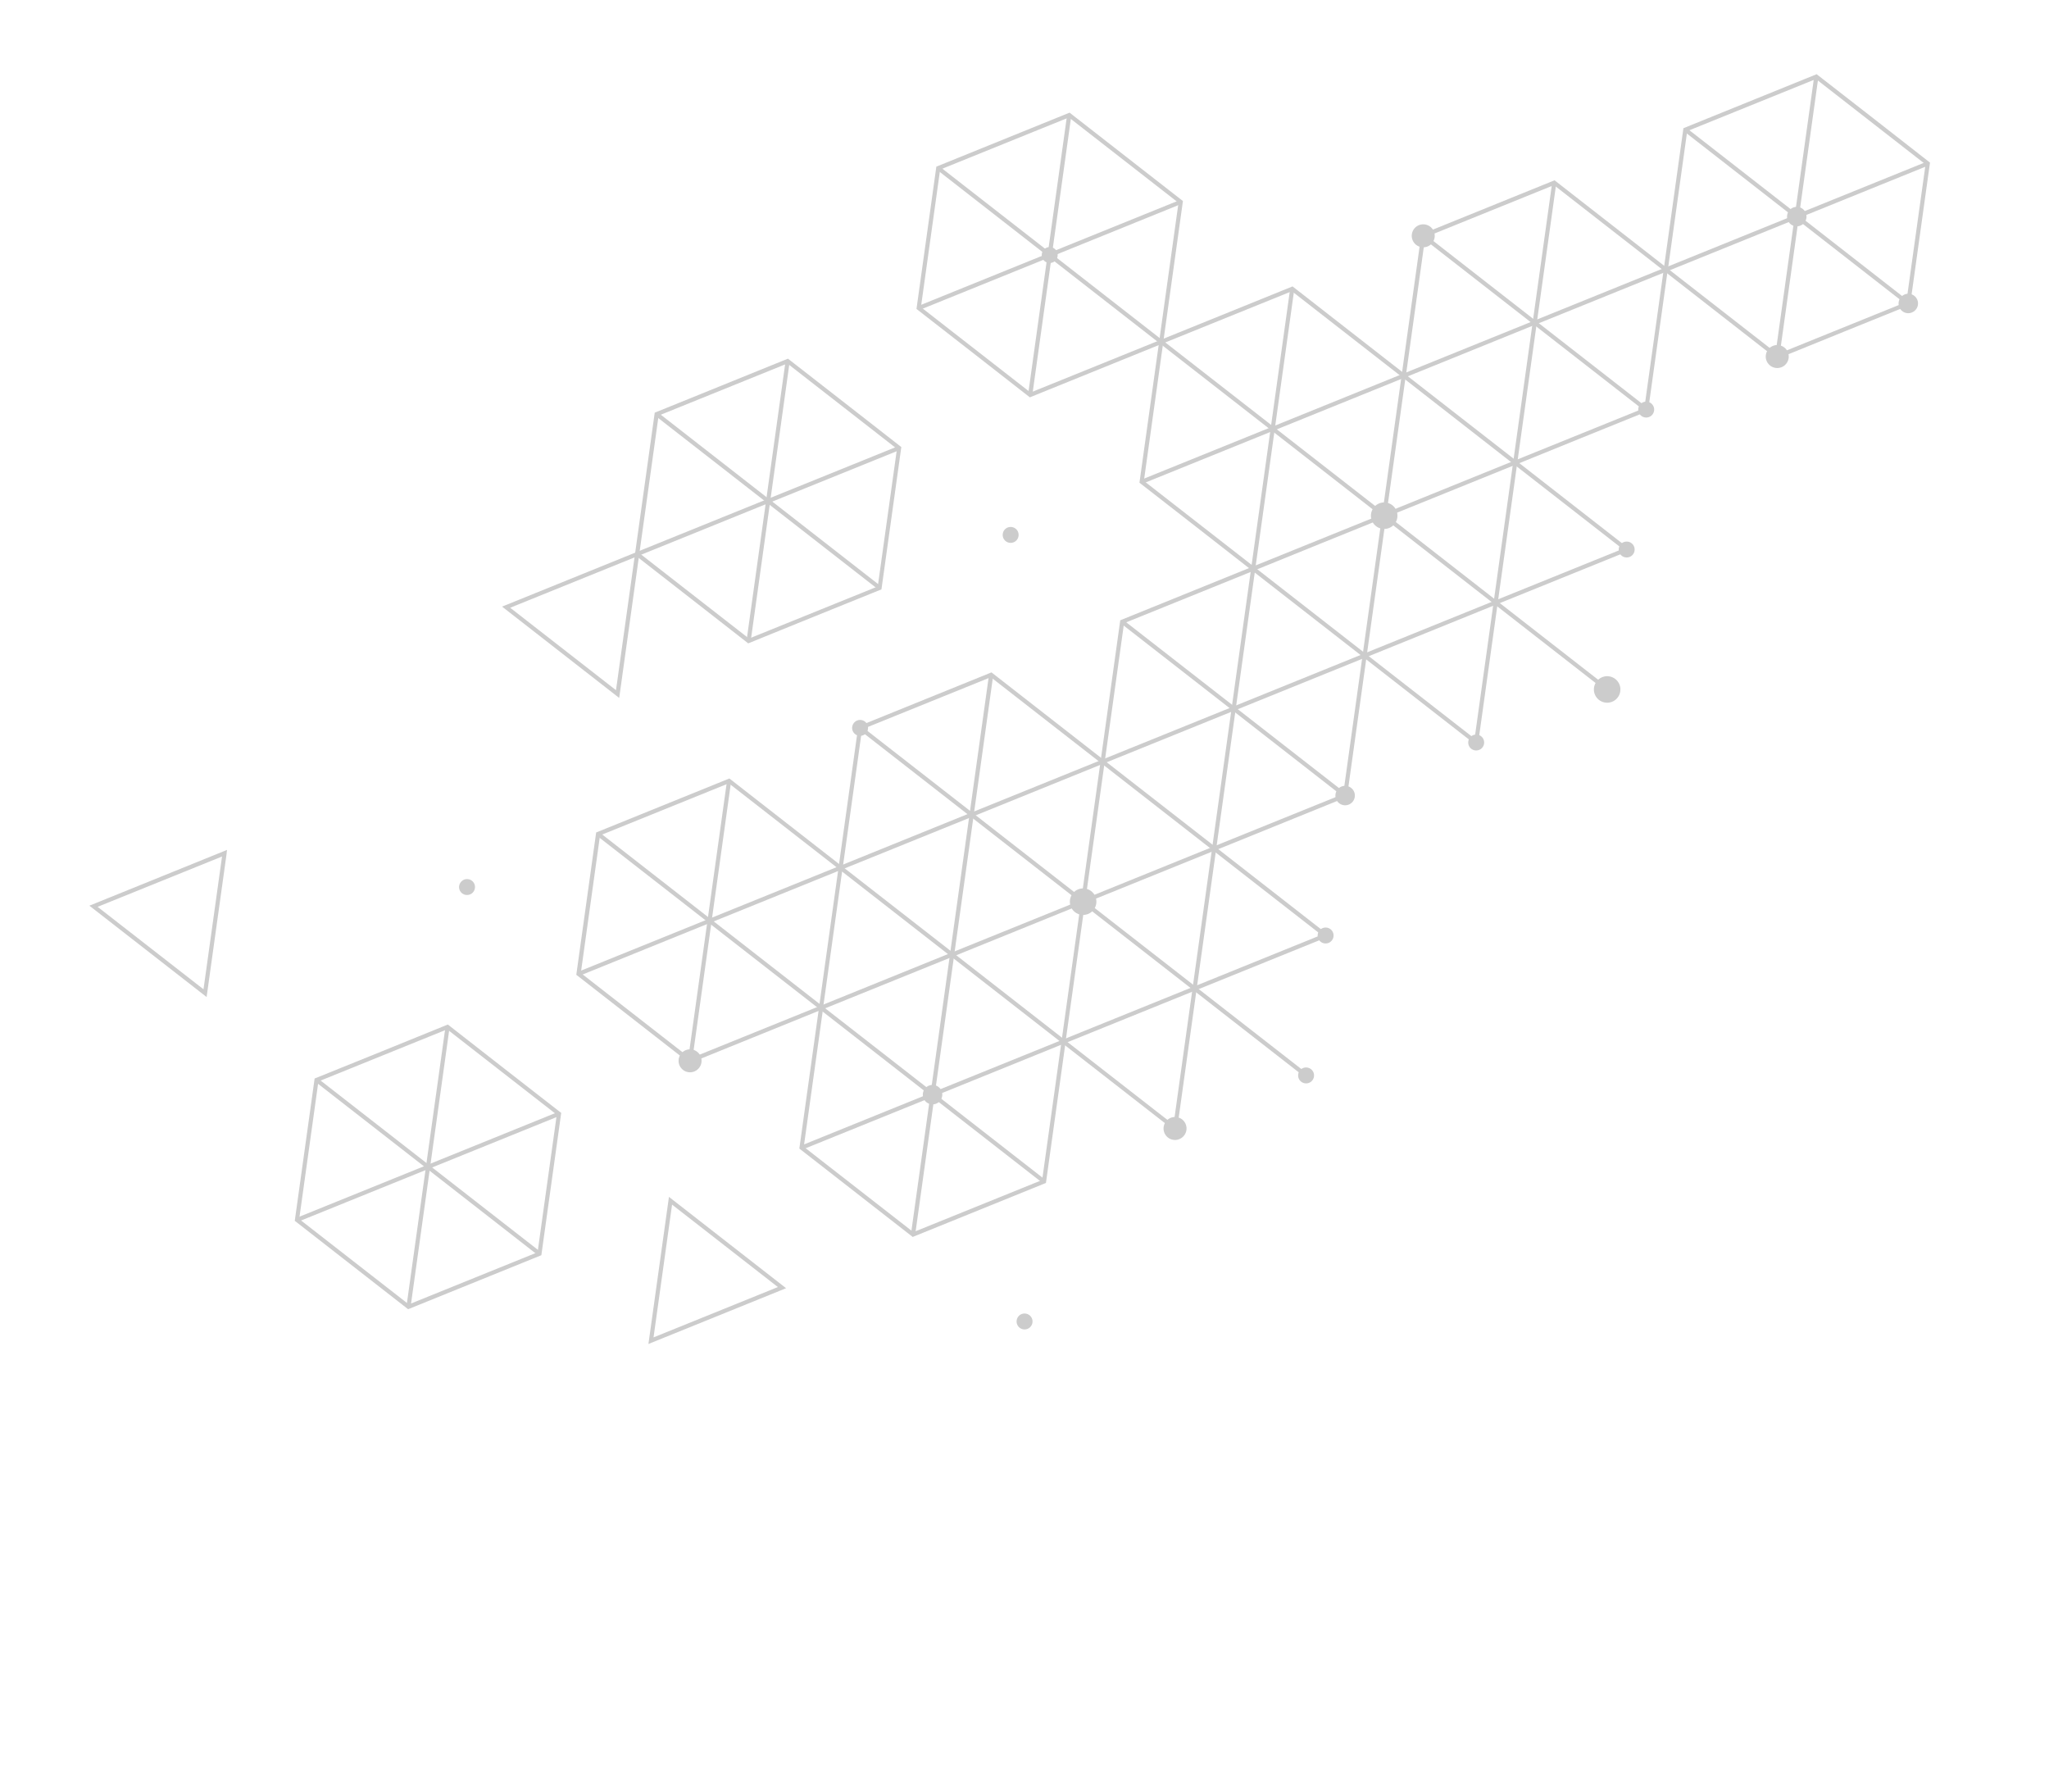 <svg width="1097" height="959" xmlns="http://www.w3.org/2000/svg">
    <g opacity=".2" clip-path="url(#a)">
        <path d="m750.402 200.977 10.547-75.562c23.789-9.616 47.539-19.286 71.329-28.902 20.248 15.758 40.496 31.516 60.69 47.314l-10.631 76.171c-23.79 9.616-47.58 19.232-71.329 28.902-20.195-15.798-40.443-31.556-60.691-47.314l.085-.609Zm12.619-73.984-10.279 73.642 58.672 45.697 68.944-27.899 10.279-73.642-58.672-45.697-68.944 27.899Z"/>
        <path d="m751.1 200.072 70.161-28.398.81 2.07-70.114 28.404-.857-2.076Z"/>
        <path d="m822.339 171.826 59.706 46.51-1.345 1.769-59.706-46.51 1.345-1.769Z"/>
        <path d="m833.217 97.983-10.453 74.904-2.202-.307 10.454-74.904 2.201.307Z"/>
        <path d="m822.764 172.887-10.454 74.905-2.201-.307 10.453-74.905 2.202.307Z"/>
        <path d="m821.261 171.677 70.161-28.398.809 2.069-70.161 28.398-.809-2.069Z"/>
        <path d="m762.679 125.322 59.659 46.503-1.346 1.769-59.705-46.509 1.392-1.763ZM610.126 257.774l10.547-75.562c23.79-9.616 47.539-19.286 71.329-28.902 20.248 15.758 40.496 31.516 60.691 47.314l-10.631 76.171c-23.79 9.616-47.58 19.232-71.33 28.902-20.194-15.798-40.442-31.556-60.69-47.314l.084-.609Zm12.573-73.991-10.279 73.643 58.672 45.696 68.944-27.899 10.279-73.642-58.672-45.697-68.944 27.899Z"/>
        <path d="m610.825 256.868 70.161-28.398.81 2.07-70.161 28.398-.81-2.07Z"/>
        <path d="m682.064 228.622 59.706 46.51-1.393 1.762-59.659-46.503 1.346-1.769Z"/>
        <path d="m692.942 154.779-10.454 74.904-2.201-.307 10.453-74.904 2.202.307Z"/>
        <path d="m682.489 229.683-10.454 74.905-2.201-.307 10.453-74.905 2.202.307Z"/>
        <path d="m680.985 228.472 70.114-28.404.857 2.076-70.161 28.398-.81-2.07Z"/>
        <path d="m622.357 182.112 59.706 46.51-1.346 1.769-59.706-46.51 1.346-1.769ZM589.22 407.583l10.547-75.562c23.79-9.617 47.539-19.286 71.329-28.903 20.248 15.758 40.496 31.516 60.691 47.315l-10.632 76.17c-23.789 9.617-47.539 19.286-71.329 28.903-20.248-15.758-40.443-31.557-60.691-47.315l.085-.608Zm12.572-73.991-10.278 73.642 58.672 45.697 68.944-27.899 10.279-73.642-58.672-45.697-68.945 27.899Z"/>
        <path d="m589.919 406.677 70.161-28.398.809 2.069-70.161 28.398-.809-2.069Z"/>
        <path d="m661.158 378.431 59.705 46.509-1.392 1.763-59.659-46.503 1.346-1.769Z"/>
        <path d="m672.036 304.588-10.454 74.905-2.202-.307 10.454-74.905 2.202.307Z"/>
        <path d="m661.582 379.493-10.453 74.904-2.202-.307 10.454-74.904 2.201.307Z"/>
        <path d="m660.079 378.282 70.114-28.405.857 2.077-70.161 28.398-.81-2.07Z"/>
        <path d="m601.451 331.921 59.705 46.51-1.345 1.769-59.706-46.51 1.346-1.769ZM789.632 398.31l-60.221-46.915 10.631-76.17c23.79-9.617 47.539-19.286 71.329-28.903l60.175 46.909L870.2 295l-59.188-46.103-68.944 27.899-10.279 73.642 59.188 46.103-1.345 1.769Z"/>
        <path d="m730.194 349.881 70.161-28.398.81 2.069-70.114 28.405-.857-2.076Z"/>
        <path d="m801.435 321.635 59.706 46.509-1.346 1.77-59.705-46.51 1.345-1.769Z"/>
        <path d="m812.311 247.791-10.454 74.905-2.201-.307 10.453-74.905 2.202.307ZM801.858 322.697l-10.454 74.904-2.201-.307 10.453-74.904 2.202.307Z"/>
        <path d="m800.356 321.486 70.161-28.398.81 2.07-70.161 28.398-.81-2.07Z"/>
        <path d="m741.773 275.131 59.659 46.504-1.346 1.769-59.705-46.51 1.392-1.763ZM339.982 296.455l10.547-75.562c23.789-9.617 47.539-19.286 71.329-28.903 20.248 15.758 40.496 31.516 60.691 47.315l-10.632 76.17c-23.79 9.617-47.58 19.233-71.329 28.903a48435.775 48435.775 0 0 0-60.691-47.315l.085-.608Zm12.619-73.985-10.279 73.643 58.672 45.696 68.944-27.898 10.279-73.643-58.672-45.696-68.944 27.898Z"/>
        <path d="m340.681 295.549 70.161-28.398.809 2.069-70.114 28.405-.856-2.076Z"/>
        <path d="m411.968 267.309 59.659 46.503-1.345 1.77-59.706-46.51 1.392-1.763Z"/>
        <path d="m422.797 193.459-10.453 74.905-2.202-.307 10.454-74.905 2.201.307ZM412.344 268.365l-10.453 74.904-2.202-.307 10.454-74.904 2.201.307Z"/>
        <path d="m410.843 267.154 70.161-28.398.809 2.07-70.161 28.398-.809-2.07Z"/>
        <path d="m352.259 220.799 59.659 46.504-1.345 1.769-59.706-46.51 1.392-1.763ZM628.45 604.916l-60.221-46.915 10.632-76.171c23.789-9.616 47.579-19.233 71.329-28.902l60.174 46.908-1.392 1.763-59.189-46.103-68.944 27.899-10.278 73.642 59.188 46.103-1.299 1.776Z"/>
        <path d="m569.013 556.486 70.161-28.398.809 2.07-70.161 28.398-.809-2.07Z"/>
        <path d="m640.251 528.24 59.706 46.51-1.392 1.763-59.659-46.504 1.345-1.769Z"/>
        <path d="m651.129 454.397-10.453 74.905-2.202-.308 10.454-74.904 2.201.307Z"/>
        <path d="m640.676 529.301-10.453 74.905-2.202-.307 10.454-74.905 2.201.307Z"/>
        <path d="m639.173 528.092 70.114-28.405.856 2.076-70.161 28.398-.809-2.069Z"/>
        <path d="m580.544 481.73 59.706 46.51-1.345 1.769-59.706-46.509 1.345-1.77Z"/>
        <path d="m448.945 464.378 10.546-75.561c23.79-9.617 47.54-19.287 71.33-28.903 20.248 15.758 40.496 31.516 60.691 47.315l-10.632 76.17c-23.79 9.616-47.539 19.286-71.329 28.903-20.248-15.758-40.496-31.517-60.691-47.315l.085-.609Zm12.572-73.99-10.279 73.642 58.672 45.697 68.944-27.899 10.279-73.642-58.672-45.697-68.944 27.899Z"/>
        <path d="m449.643 463.473 70.115-28.404.856 2.076-70.161 28.398-.81-2.07Z"/>
        <path d="m520.884 435.227 59.659 46.503-1.345 1.77-59.706-46.51 1.392-1.763Z"/>
        <path d="m531.76 361.384-10.453 74.905-2.249-.314 10.454-74.905 2.248.314Z"/>
        <path d="m521.307 436.288-10.454 74.905-2.248-.314 10.454-74.904 2.248.313Z"/>
        <path d="m519.759 435.072 70.161-28.398.809 2.07-70.114 28.404-.856-2.076Z"/>
        <path d="m461.175 388.717 59.706 46.509-1.392 1.763-59.659-46.503 1.345-1.769ZM428.039 614.188l10.546-75.562c23.79-9.616 47.58-19.233 71.329-28.902 20.195 15.798 40.443 31.556 60.691 47.314l-10.631 76.171c-23.79 9.616-47.54 19.286-71.329 28.902-20.249-15.758-40.497-31.516-60.691-47.314l.085-.609Zm12.572-73.991-10.279 73.643 58.672 45.696 68.944-27.899 10.279-73.642-58.672-45.697-68.944 27.899Z"/>
        <path d="m428.737 613.282 70.114-28.405.857 2.077-70.161 28.398-.81-2.07Z"/>
        <path d="m499.976 585.036 59.659 46.503-1.346 1.769-59.705-46.51 1.392-1.762Z"/>
        <path d="M510.854 511.193 500.4 586.097l-2.248-.313 10.453-74.905 2.249.314ZM500.401 586.098l-10.454 74.904-2.248-.313 10.453-74.905 2.249.314Z"/>
        <path d="m498.852 584.881 70.161-28.398.81 2.069-70.114 28.405-.857-2.076Z"/>
        <path d="m440.269 538.526 59.706 46.51-1.393 1.763-59.659-46.504 1.346-1.769ZM890.724 144.188l10.547-75.562c23.79-9.616 47.579-19.233 71.329-28.902 20.254 15.71 40.5 31.516 60.69 47.314l-10.63 76.171c-23.791 9.616-47.58 19.232-71.33 28.902-20.195-15.798-40.443-31.556-60.691-47.314l.085-.609Zm12.572-73.99-10.279 73.642 58.673 45.696 68.94-27.899 10.28-73.642-58.67-45.697-68.944 27.9Z"/>
        <path d="m891.423 143.282 70.114-28.405.856 2.077-70.161 28.398-.809-2.07Z"/>
        <path d="m962.662 115.036 59.658 46.503-1.35 1.769-59.701-46.51 1.393-1.762Z"/>
        <path d="m973.539 41.194-10.453 74.904-2.249-.313 10.454-74.905 2.248.313Z"/>
        <path d="m963.086 116.098-10.453 74.904-2.249-.313 10.454-74.905 2.248.314Z"/>
        <path d="m961.538 114.881 70.162-28.398.81 2.07-70.116 28.404-.856-2.076Z"/>
        <path d="m902.955 68.526 59.705 46.51-1.392 1.763-59.659-46.504 1.346-1.769ZM490.757 164.76l10.547-75.561c23.79-9.617 47.539-19.287 71.329-28.903 20.248 15.758 40.496 31.516 60.691 47.314l-10.632 76.171c-23.789 9.616-47.579 19.233-71.329 28.902-20.194-15.798-40.442-31.556-60.691-47.314l.085-.609Zm12.572-73.99-10.278 73.642 58.672 45.697 68.944-27.899 10.279-73.643-58.672-45.696-68.945 27.899Z"/>
        <path d="m491.456 163.854 70.114-28.404.857 2.076-70.161 28.398-.81-2.07Z"/>
        <path d="m562.697 135.609 59.658 46.503-1.345 1.769-59.706-46.509 1.393-1.763Z"/>
        <path d="m573.573 61.766-10.454 74.904-2.248-.313 10.453-74.905 2.249.314Z"/>
        <path d="m563.12 136.67-10.454 74.905-2.248-.314 10.453-74.905 2.249.314Z"/>
        <path d="m561.571 135.453 70.161-28.398.81 2.07-70.114 28.404-.857-2.076Z"/>
        <path d="m502.988 89.099 59.705 46.509-1.392 1.763-59.659-46.503 1.346-1.77ZM308.623 521.168l10.546-75.561c23.79-9.617 47.58-19.233 71.329-28.903 20.248 15.758 40.443 31.557 60.691 47.315l-10.631 76.17c-23.79 9.616-47.54 19.286-71.329 28.903-20.249-15.758-40.497-31.517-60.691-47.315l.085-.609Zm12.619-73.984-10.279 73.643 58.672 45.696 68.944-27.899 10.279-73.642-58.672-45.697-68.944 27.899Z"/>
        <path d="m309.321 520.262 70.161-28.398.81 2.07-70.114 28.405-.857-2.077Z"/>
        <path d="m380.609 492.023 59.659 46.503-1.346 1.769-59.706-46.509 1.393-1.763Z"/>
        <path d="m391.438 418.173-10.454 74.905-2.201-.307 10.453-74.905 2.202.307Z"/>
        <path d="m380.985 493.078-10.454 74.904-2.201-.307 10.453-74.904 2.202.307Z"/>
        <path d="m379.483 491.868 70.161-28.398.81 2.07-70.161 28.398-.81-2.07Z"/>
        <path d="m320.9 445.513 59.659 46.503-1.346 1.77-59.706-46.51 1.393-1.763ZM157.896 652.869l10.547-75.562c23.783-9.57 47.579-19.233 71.329-28.903 20.194 15.799 40.443 31.557 60.691 47.315l-10.632 76.17c-23.79 9.617-47.539 19.286-71.329 28.903-20.248-15.758-40.496-31.516-60.691-47.315l.085-.608Zm12.572-73.991-10.279 73.642 58.672 45.697 68.945-27.899 10.278-73.642-58.672-45.697-68.944 27.899Z"/>
        <path d="m158.593 651.963 70.161-28.398.809 2.069-70.161 28.398-.809-2.069Z"/>
        <path d="m229.831 623.717 59.706 46.509-1.392 1.763-59.659-46.503 1.345-1.769Z"/>
        <path d="m240.709 549.873-10.453 74.905-2.202-.307 10.454-74.905 2.201.307ZM230.256 624.779l-10.453 74.904-2.202-.307 10.454-74.904 2.201.307Z"/>
        <path d="m228.755 623.568 70.114-28.404.856 2.076-70.161 28.398-.809-2.07Z"/>
        <path d="m170.124 577.207 59.706 46.51-1.345 1.769-59.706-46.51 1.345-1.769ZM342.229 296.764l-10.723 76.825c-20.939-16.284-41.824-32.608-62.716-48.885l73.707-29.86-.268 1.92Zm-12.436 72.673 9.919-71.068-66.565 26.942 56.646 44.126ZM359.813 644.806l-9.92 71.068 66.566-26.942-56.646-44.126Zm-12.39 72.68 10.723-76.826 62.717 48.886c-24.558 9.986-49.156 19.92-73.707 29.859l.267-1.919ZM121.34 456.859l-10.723 76.826-62.763-48.892 73.707-29.86-.267 1.919.046.007Zm-12.389 72.68 9.92-71.068-66.613 26.936 56.693 44.132Z"/>
        <path fill-rule="evenodd" clip-rule="evenodd" d="M861.42 362.027a7.083 7.083 0 0 1 6.047 8.002 7.084 7.084 0 0 1-8.007 6.043 7.083 7.083 0 0 1-6.048-8.003c.59-3.879 4.166-6.578 8.008-6.042ZM950.659 196.932a6.135 6.135 0 0 1-5.241-6.936 6.136 6.136 0 0 1 6.94-5.236 6.134 6.134 0 0 1 5.241 6.935 6.137 6.137 0 0 1-6.94 5.237ZM1020.95 167.6a5.179 5.179 0 0 1-4.43-5.868 5.179 5.179 0 0 1 5.87-4.431 5.179 5.179 0 0 1 4.43 5.868c-.39 2.809-3.06 4.823-5.87 4.431ZM881.935 215.027a4.236 4.236 0 0 1 3.628 4.801 4.239 4.239 0 0 1-4.804 3.626 4.238 4.238 0 0 1-3.628-4.802c.326-2.341 2.509-3.946 4.804-3.625ZM871.482 289.932a4.236 4.236 0 0 1 3.628 4.801 4.239 4.239 0 0 1-4.804 3.626 4.237 4.237 0 0 1-3.628-4.802c.326-2.341 2.508-3.945 4.804-3.625ZM719.446 430.996a5.186 5.186 0 0 1-4.434-5.869 5.187 5.187 0 0 1 5.872-4.431 5.186 5.186 0 0 1 4.434 5.869 5.187 5.187 0 0 1-5.872 4.431ZM628.249 610.135a6.134 6.134 0 0 1-5.241-6.936 6.135 6.135 0 0 1 6.94-5.236 6.134 6.134 0 0 1 5.241 6.935c-.464 3.324-3.567 5.707-6.94 5.237ZM790.916 393.237a4.238 4.238 0 0 1 3.628 4.802 4.238 4.238 0 0 1-4.805 3.625 4.236 4.236 0 0 1-3.628-4.801 4.24 4.24 0 0 1 4.805-3.626ZM710.3 496.536a4.239 4.239 0 0 1 3.629 4.802 4.238 4.238 0 0 1-4.805 3.625 4.236 4.236 0 0 1-3.628-4.801 4.24 4.24 0 0 1 4.804-3.626ZM699.847 571.442a4.237 4.237 0 0 1 3.629 4.801 4.24 4.24 0 0 1-4.805 3.626 4.238 4.238 0 0 1-3.628-4.802 4.237 4.237 0 0 1 4.804-3.625ZM742.053 269.014a7.084 7.084 0 0 1 6.047 8.003 7.083 7.083 0 0 1-8.008 6.042 7.083 7.083 0 0 1-6.047-8.002 7.085 7.085 0 0 1 8.008-6.043ZM761.13 132.313a6.135 6.135 0 0 1-5.241-6.936 6.136 6.136 0 0 1 6.94-5.237 6.135 6.135 0 0 1 5.241 6.936 6.137 6.137 0 0 1-6.94 5.237ZM961.243 121.091a5.186 5.186 0 0 1-4.434-5.869 5.186 5.186 0 0 1 5.872-4.431 5.186 5.186 0 0 1 4.434 5.869c-.392 2.809-3.014 4.829-5.872 4.431ZM562.584 132.3a4.238 4.238 0 0 1 3.628 4.801 4.239 4.239 0 0 1-4.805 3.626 4.238 4.238 0 0 1-3.628-4.802 4.239 4.239 0 0 1 4.805-3.625ZM580.871 475.619a7.081 7.081 0 0 1 6.047 8.002 7.084 7.084 0 0 1-8.007 6.043 7.082 7.082 0 0 1-6.047-8.003 7.083 7.083 0 0 1 8.007-6.042ZM368.604 573.918a6.134 6.134 0 0 1-5.241-6.935 6.136 6.136 0 0 1 6.94-5.237 6.134 6.134 0 0 1 5.241 6.935c-.464 3.324-3.613 5.701-6.94 5.237ZM498.558 591.091a5.186 5.186 0 0 1-4.435-5.869 5.187 5.187 0 0 1 5.872-4.431 5.187 5.187 0 0 1 4.435 5.869c-.392 2.809-3.015 4.829-5.872 4.431ZM461.062 385.408a4.237 4.237 0 0 1 3.628 4.802 4.237 4.237 0 0 1-4.804 3.625 4.236 4.236 0 0 1-3.628-4.801c.373-2.334 2.509-3.946 4.804-3.626ZM541.677 282.11a4.237 4.237 0 0 1 3.629 4.801 4.24 4.24 0 0 1-4.805 3.626 4.238 4.238 0 0 1-3.628-4.802 4.238 4.238 0 0 1 4.804-3.625ZM250.627 470.599a4.236 4.236 0 0 1 3.628 4.801 4.24 4.24 0 0 1-4.805 3.626 4.238 4.238 0 0 1-3.628-4.802c.374-2.334 2.509-3.945 4.805-3.625ZM549.121 703.142a4.236 4.236 0 0 1 3.628 4.801 4.24 4.24 0 0 1-4.805 3.626 4.238 4.238 0 0 1-3.628-4.802 4.238 4.238 0 0 1 4.805-3.625Z"/>
    </g>
    <defs>
        <clipPath id="a">
            <path d="M0 0h1097v959H0z"/>
        </clipPath>
    </defs>
</svg>
